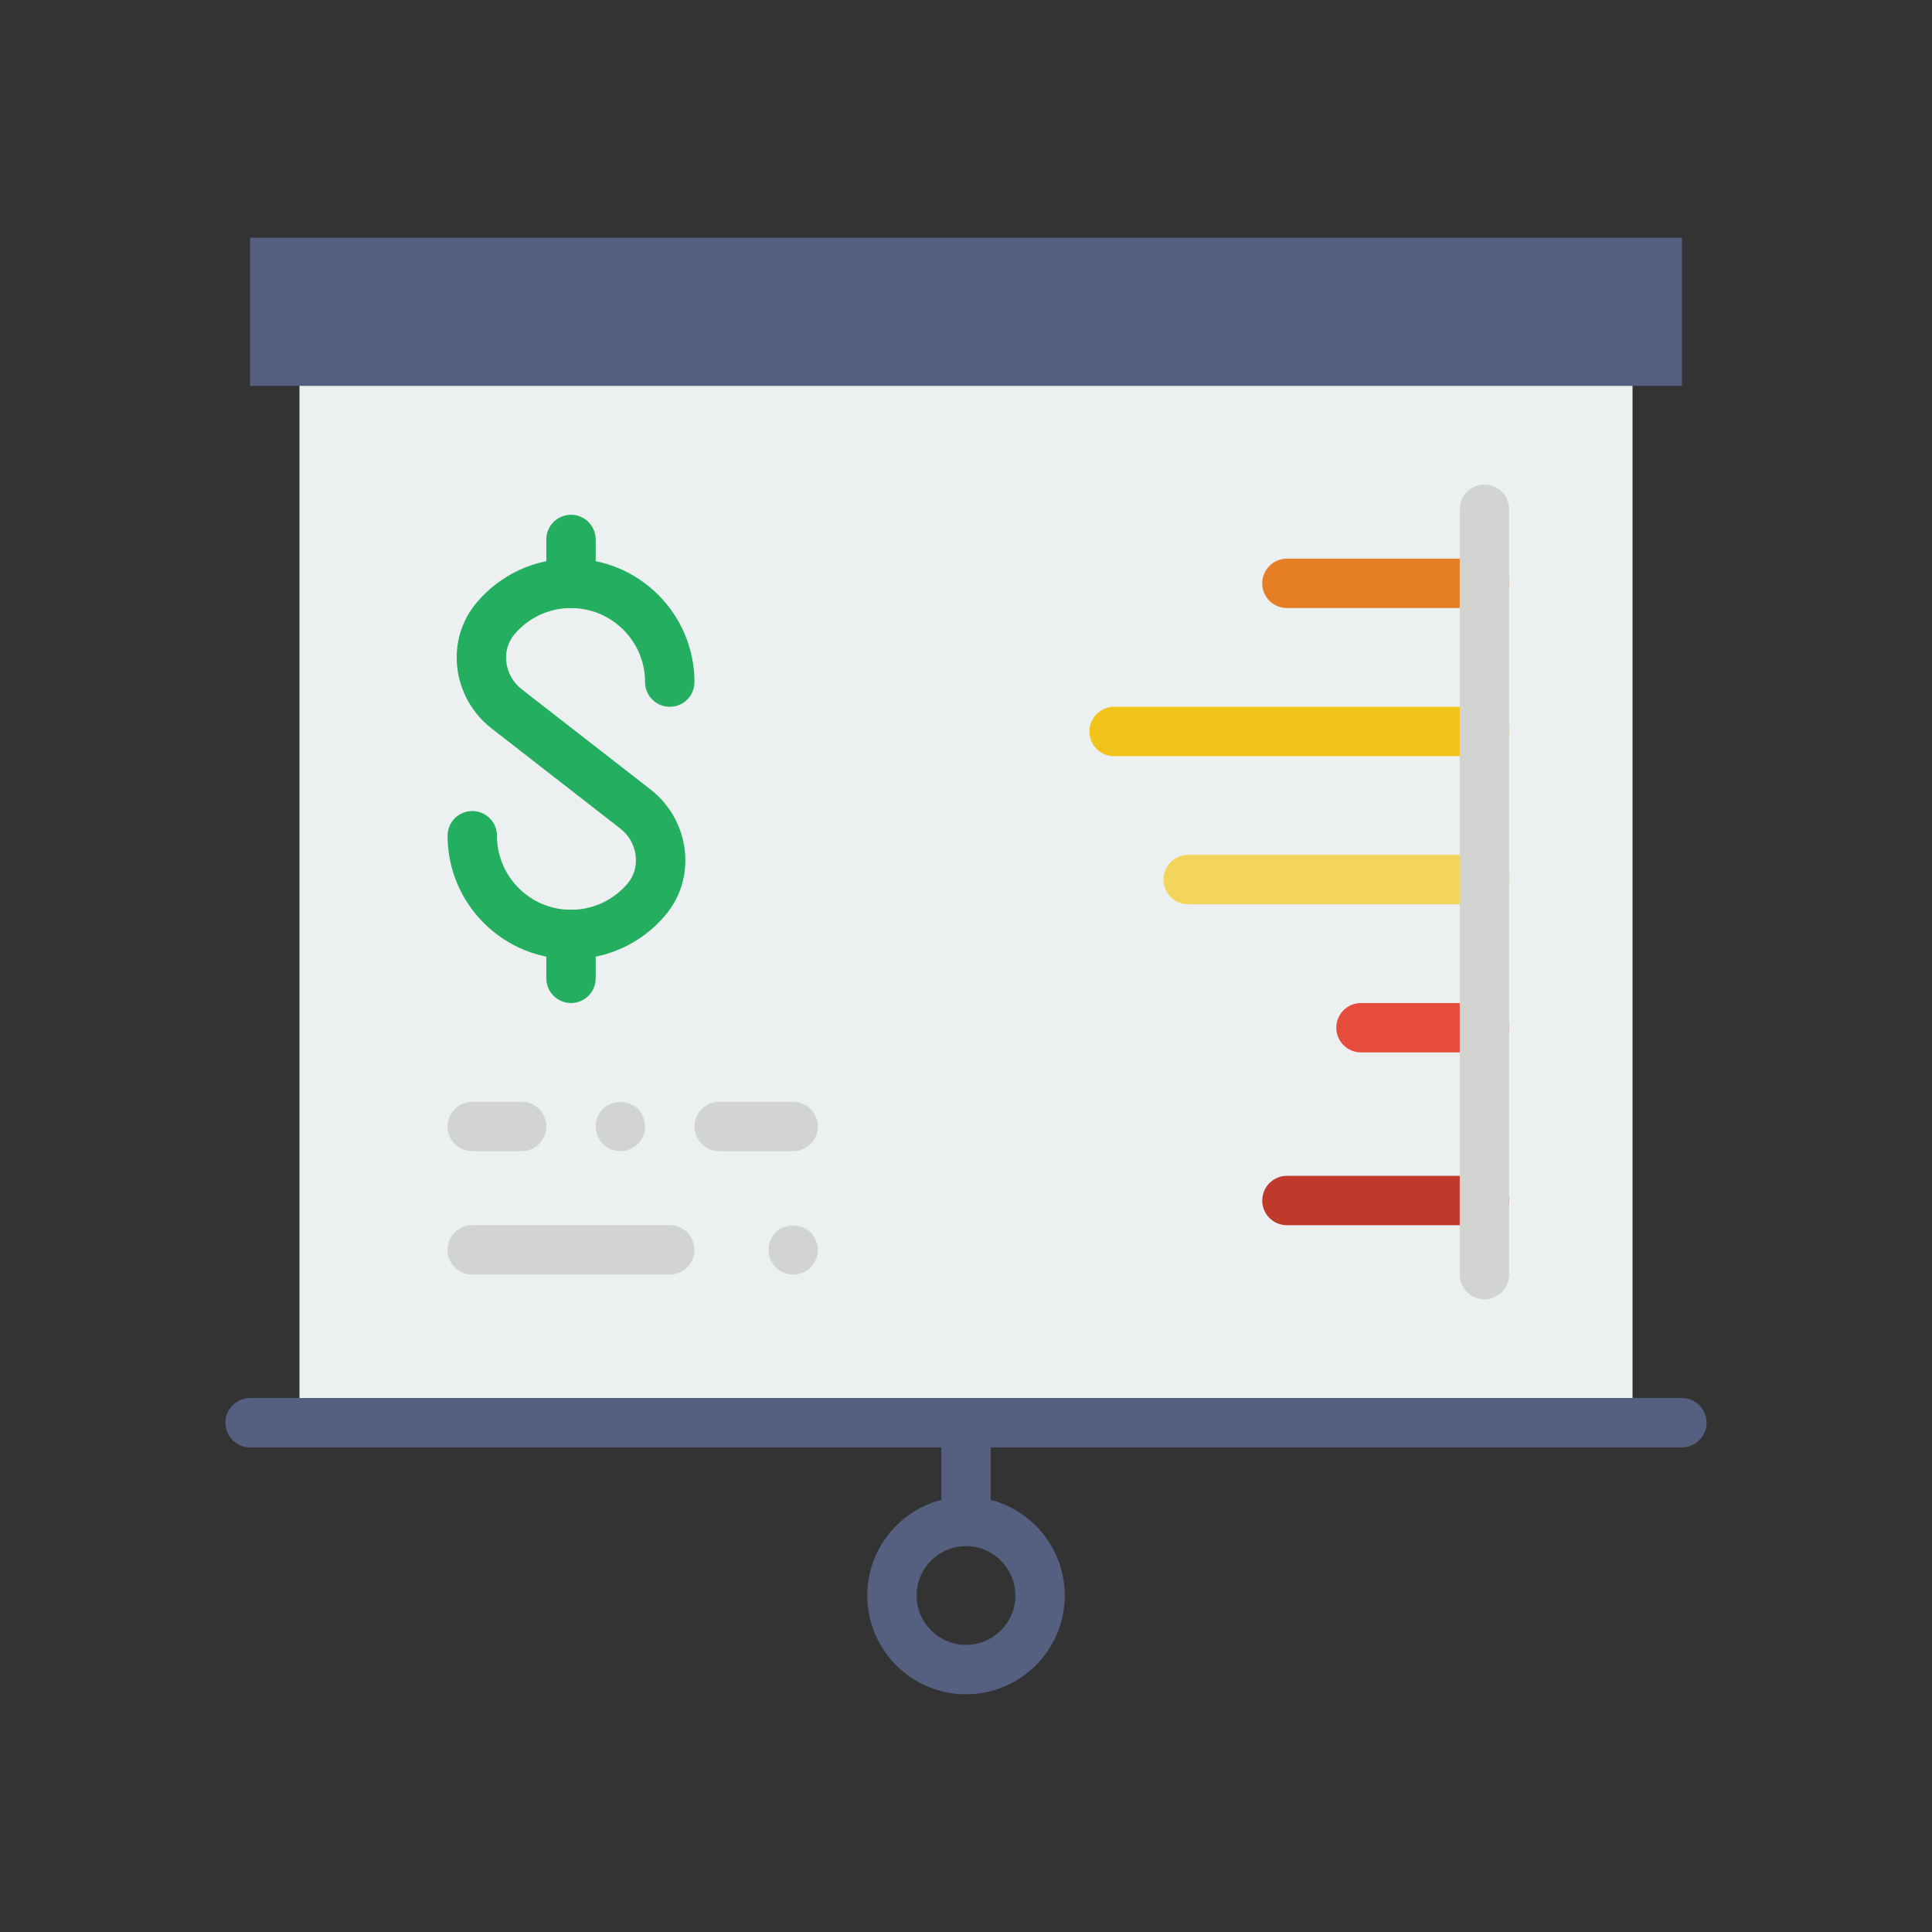 <?xml version="1.0" encoding="utf-8"?>
<!-- Generator: Adobe Illustrator 16.0.0, SVG Export Plug-In . SVG Version: 6.00 Build 0)  -->
<!DOCTYPE svg PUBLIC "-//W3C//DTD SVG 1.1//EN" "http://www.w3.org/Graphics/SVG/1.1/DTD/svg11.dtd">
<svg version="1.1" id="Capa_1" xmlns="http://www.w3.org/2000/svg" xmlns:xlink="http://www.w3.org/1999/xlink" x="0px" y="0px"
	 width="350px" height="350px" viewBox="0 0 350 350" enable-background="new 0 0 350 350" xml:space="preserve">
<rect x="0" y="0" width="350" height="350" fill="#333333" stroke="none"/>
<g>
	<rect x="45.305" y="43.069" fill="#556080" width="259.39" height="26.833"/>
	<rect x="54.25" y="69.902" fill="#ECF0F1" width="241.5" height="187.834"/>
	<path fill="#24AE5F" d="M103.444,173.761c-12.33,0-22.361-10.031-22.361-22.361c0-2.473,1.999-4.472,4.473-4.472
		c2.473,0,4.472,1.999,4.472,4.472c0,7.397,6.02,13.417,13.417,13.417c3.958,0,7.692-1.735,10.246-4.753
		c1.149-1.36,1.673-3.113,1.485-4.942c-0.206-1.963-1.216-3.792-2.781-5.004l-23.39-18.193c-3.475-2.706-5.729-6.771-6.185-11.145
		c-0.442-4.275,0.818-8.408,3.551-11.642c4.258-5.04,10.483-7.929,17.075-7.929c12.33,0,22.361,10.031,22.361,22.361
		c0,2.473-2,4.472-4.473,4.472c-2.473,0-4.472-1.999-4.472-4.472c0-7.397-6.02-13.417-13.417-13.417
		c-3.958,0-7.692,1.736-10.246,4.754c-1.15,1.359-1.673,3.108-1.485,4.938c0.206,1.963,1.217,3.792,2.782,5.009l23.39,18.193
		c3.47,2.701,5.725,6.762,6.185,11.131c0.447,4.28-0.818,8.417-3.551,11.646C116.262,170.872,110.037,173.761,103.444,173.761z"/>
	<path fill="#24AE5F" d="M103.444,110.152c-2.473,0-4.472-1.999-4.472-4.472v-7.948c0-2.473,1.999-4.472,4.472-4.472
		s4.472,1.999,4.472,4.472v7.948C107.917,108.153,105.917,110.152,103.444,110.152z"/>
	<path fill="#24AE5F" d="M103.444,181.708c-2.473,0-4.472-1.999-4.472-4.473v-7.946c0-2.473,1.999-4.473,4.472-4.473
		s4.472,2,4.472,4.473v7.946C107.917,179.709,105.917,181.708,103.444,181.708z"/>
	<path fill="#E57E25" d="M268.917,110.152H233.14c-2.474,0-4.473-1.999-4.473-4.472c0-2.474,1.999-4.473,4.473-4.473h35.777
		c2.474,0,4.473,1.999,4.473,4.473C273.39,108.153,271.391,110.152,268.917,110.152z"/>
	<path fill="#F0C419" d="M268.917,136.986h-67.084c-2.473,0-4.473-1.999-4.473-4.472c0-2.474,2-4.473,4.473-4.473h67.084
		c2.474,0,4.473,1.999,4.473,4.473C273.39,134.987,271.391,136.986,268.917,136.986z"/>
	<path fill="#F3D55B" d="M268.917,163.819H215.25c-2.473,0-4.473-1.999-4.473-4.472s2-4.472,4.473-4.472h53.667
		c2.474,0,4.473,1.999,4.473,4.472S271.391,163.819,268.917,163.819z"/>
	<path fill="#E64C3C" d="M268.917,190.652h-22.36c-2.474,0-4.473-1.999-4.473-4.471c0-2.475,1.999-4.474,4.473-4.474h22.36
		c2.474,0,4.473,1.999,4.473,4.474C273.39,188.653,271.391,190.652,268.917,190.652z"/>
	<path fill="#C03A2B" d="M268.917,221.959H233.14c-2.474,0-4.473-2-4.473-4.474c0-2.472,1.999-4.471,4.473-4.471h35.777
		c2.474,0,4.473,1.999,4.473,4.471C273.39,219.959,271.391,221.959,268.917,221.959z"/>
	<path fill="#D1D4D1" d="M121.333,230.902H85.556c-2.474,0-4.473-1.999-4.473-4.471c0-2.474,1.999-4.473,4.473-4.473h35.777
		c2.473,0,4.473,1.999,4.473,4.473C125.806,228.903,123.806,230.902,121.333,230.902z"/>
	<path fill="#D1D4D1" d="M143.694,230.902c-1.163,0-2.33-0.491-3.175-1.297c-0.81-0.849-1.297-1.968-1.297-3.174
		c0-1.164,0.487-2.331,1.297-3.177c1.655-1.654,4.696-1.654,6.351,0c0.805,0.846,1.296,2.013,1.296,3.177
		c0,1.161-0.492,2.325-1.297,3.174C146.02,230.411,144.857,230.902,143.694,230.902z"/>
	<path fill="#D1D4D1" d="M143.694,208.542h-13.417c-2.473,0-4.472-1.999-4.472-4.473c0-2.473,1.999-4.472,4.472-4.472h13.417
		c2.473,0,4.472,1.999,4.472,4.472C148.167,206.543,146.167,208.542,143.694,208.542z"/>
	<path fill="#D1D4D1" d="M94.5,208.542h-8.944c-2.474,0-4.473-1.999-4.473-4.473c0-2.473,1.999-4.472,4.473-4.472H94.5
		c2.473,0,4.472,1.999,4.472,4.472C98.972,206.543,96.973,208.542,94.5,208.542z"/>
	<path fill="#D1D4D1" d="M112.389,208.542c-1.163,0-2.33-0.452-3.175-1.297c-0.81-0.85-1.297-2.013-1.297-3.176
		c0-1.212,0.487-2.33,1.297-3.175c1.699-1.654,4.696-1.654,6.35,0c0.805,0.845,1.297,2.013,1.297,3.175
		c0,1.163-0.492,2.326-1.297,3.176C114.714,208.05,113.552,208.542,112.389,208.542z"/>
	<path fill="#D1D4D1" d="M268.917,235.375c-2.473,0-4.473-1.999-4.473-4.473V92.264c0-2.473,2-4.472,4.473-4.472
		c2.474,0,4.473,1.999,4.473,4.472v138.639C273.39,233.376,271.391,235.375,268.917,235.375z"/>
	<path fill="#556080" d="M304.695,262.209H45.305c-2.473,0-4.472-1.999-4.472-4.473c0-2.473,1.999-4.472,4.472-4.472h259.39
		c2.473,0,4.472,1.999,4.472,4.472C309.167,260.21,307.168,262.209,304.695,262.209z"/>
	<path fill="#556080" d="M175,275.625c-2.473,0-4.472-1.999-4.472-4.473v-13.416c0-2.473,1.999-4.472,4.472-4.472
		c2.473,0,4.473,1.999,4.473,4.472v13.416C179.473,273.626,177.473,275.625,175,275.625z"/>
	<path fill="#556080" d="M175,306.932c-9.866,0-17.889-8.024-17.889-17.89s8.023-17.89,17.889-17.89
		c9.865,0,17.89,8.024,17.89,17.89S184.865,306.932,175,306.932z M175,280.098c-4.933,0-8.944,4.012-8.944,8.944
		s4.012,8.944,8.944,8.944s8.944-4.012,8.944-8.944S179.933,280.098,175,280.098z"/>
</g>
</svg>
